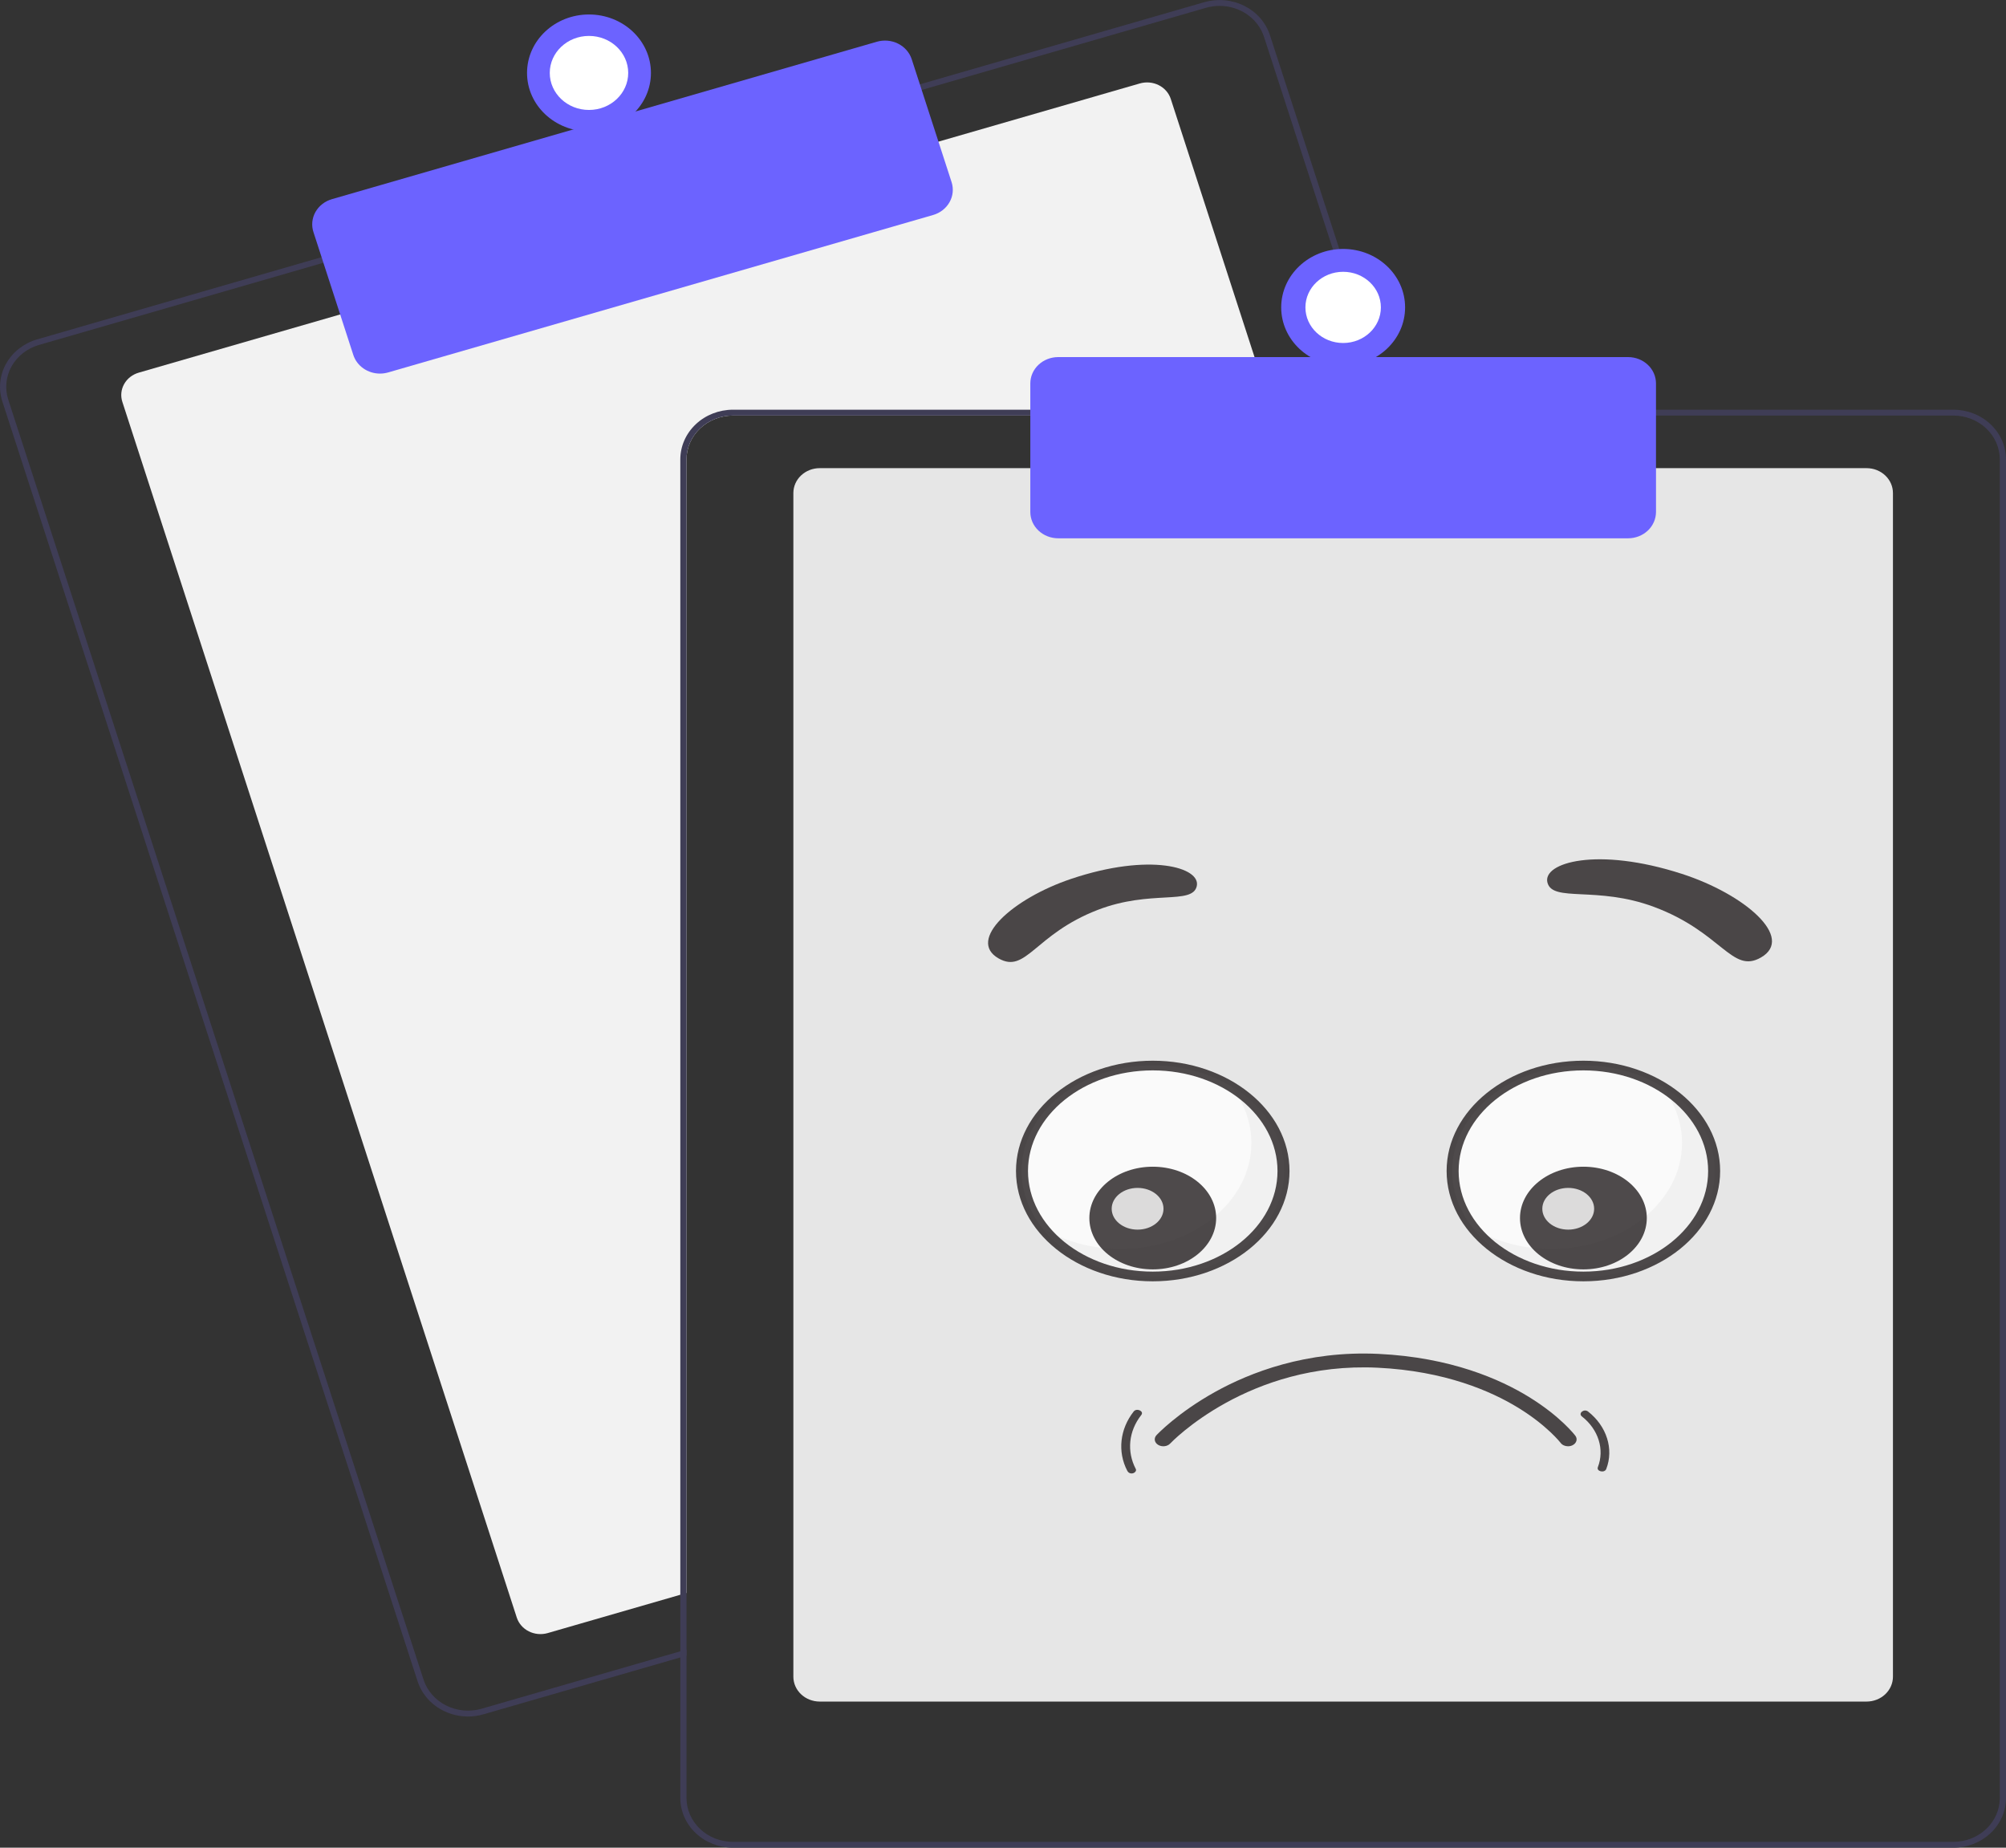 <svg width="152" height="140" viewBox="0 0 152 140" fill="none" xmlns="http://www.w3.org/2000/svg">
<rect x="0" y="0" width="152" height="140" fill="#333333" stroke="none"/>
<g clip-path="url(#clip0)">
<path d="M96.496 31.485H55.538C54.605 31.486 53.71 31.837 53.05 32.46C52.39 33.082 52.019 33.927 52.018 34.807V120.7L51.549 120.835L41.501 123.738C41.025 123.875 40.511 123.828 40.071 123.608C39.631 123.387 39.303 123.011 39.157 122.562L9.27 30.447C9.124 29.997 9.174 29.512 9.408 29.097C9.641 28.682 10.04 28.372 10.516 28.235L25.999 23.761L70.885 10.797L86.369 6.323C86.604 6.255 86.852 6.231 87.097 6.253C87.343 6.275 87.581 6.342 87.799 6.451C88.017 6.56 88.21 6.709 88.366 6.888C88.523 7.068 88.641 7.275 88.713 7.497L96.353 31.043L96.496 31.485Z" fill="#F2F2F2"/>
<path d="M105.434 31.044L96.227 2.666C96.073 2.193 95.823 1.753 95.49 1.372C95.156 0.99 94.746 0.675 94.284 0.443C93.821 0.211 93.314 0.067 92.793 0.02C92.271 -0.027 91.745 0.023 91.244 0.168L69.475 6.455L24.592 19.421L2.823 25.711C1.812 26.004 0.965 26.663 0.469 27.545C-0.027 28.426 -0.133 29.458 0.176 30.412L31.644 127.396C31.895 128.166 32.401 128.841 33.088 129.32C33.775 129.8 34.606 130.059 35.461 130.06C35.856 130.06 36.249 130.004 36.627 129.894L51.549 125.584L52.019 125.447V124.984L51.549 125.119L36.489 129.471C35.596 129.727 34.632 129.64 33.808 129.226C32.984 128.813 32.367 128.109 32.093 127.267L0.626 30.282C0.491 29.865 0.443 29.427 0.487 28.992C0.531 28.558 0.665 28.136 0.882 27.751C1.099 27.365 1.394 27.024 1.751 26.747C2.108 26.469 2.519 26.261 2.962 26.134L24.73 19.844L69.614 6.88L91.382 0.591C91.718 0.494 92.067 0.445 92.417 0.445C93.17 0.446 93.903 0.675 94.507 1.098C95.112 1.521 95.558 2.115 95.778 2.794L104.943 31.044L105.089 31.486H105.577L105.434 31.044Z" fill="#3F3D56"/>
<path d="M28.793 28.307C28.341 28.307 27.901 28.17 27.537 27.916C27.173 27.662 26.905 27.305 26.772 26.897L23.749 17.58C23.668 17.33 23.64 17.067 23.666 16.806C23.693 16.546 23.773 16.293 23.903 16.061C24.034 15.83 24.211 15.626 24.425 15.459C24.639 15.292 24.885 15.167 25.151 15.091L66.443 3.162C66.979 3.008 67.558 3.06 68.052 3.308C68.547 3.556 68.917 3.979 69.082 4.484L72.105 13.802C72.268 14.307 72.212 14.853 71.949 15.32C71.687 15.786 71.239 16.136 70.703 16.291L29.41 28.22C29.21 28.277 29.002 28.307 28.793 28.307Z" fill="#6C63FF"/>
<path d="M44.629 9.955C47.221 9.955 49.323 7.972 49.323 5.526C49.323 3.08 47.221 1.097 44.629 1.097C42.036 1.097 39.935 3.08 39.935 5.526C39.935 7.972 42.036 9.955 44.629 9.955Z" fill="#6C63FF"/>
<path d="M44.629 8.331C46.271 8.331 47.601 7.075 47.601 5.526C47.601 3.977 46.271 2.722 44.629 2.722C42.987 2.722 41.657 3.977 41.657 5.526C41.657 7.075 42.987 8.331 44.629 8.331Z" fill="white"/>
<path d="M141.439 128.927H62.11C61.581 128.926 61.074 128.728 60.7 128.375C60.326 128.022 60.116 127.544 60.115 127.045V37.354C60.116 36.855 60.326 36.377 60.7 36.024C61.074 35.671 61.581 35.472 62.11 35.472H141.439C141.967 35.472 142.475 35.671 142.849 36.024C143.223 36.377 143.433 36.855 143.434 37.354V127.045C143.433 127.544 143.223 128.022 142.849 128.375C142.475 128.728 141.967 128.926 141.439 128.927Z" fill="#E6E6E6"/>
<path d="M129.917 88.727C129.917 93.15 125.467 96.733 119.977 96.733C114.487 96.733 110.037 93.15 110.037 88.727C110.037 84.305 114.487 80.72 119.977 80.72C125.467 80.72 129.917 84.305 129.917 88.727Z" fill="white" fill-opacity="0.8"/>
<path d="M97.287 88.727C97.287 93.15 92.837 96.733 87.347 96.733C81.857 96.733 77.407 93.15 77.407 88.727C77.407 84.305 81.857 80.72 87.347 80.72C92.837 80.72 97.287 84.305 97.287 88.727Z" fill="white" fill-opacity="0.8"/>
<path d="M93.214 82.226C94.23 83.486 94.822 84.988 94.822 86.604C94.822 91.036 90.377 94.63 84.894 94.63C82.703 94.63 80.68 94.056 79.038 93.085C80.81 95.281 83.873 96.733 87.359 96.733C92.842 96.733 97.287 93.141 97.287 88.707C97.287 86.044 95.683 83.686 93.214 82.226Z" fill="#EFEFEF" fill-opacity="0.8"/>
<path d="M125.845 82.226C126.86 83.486 127.453 84.988 127.453 86.604C127.453 91.036 123.008 94.63 117.524 94.63C115.334 94.63 113.311 94.056 111.669 93.085C113.441 95.281 116.504 96.733 119.989 96.733C125.473 96.733 129.918 93.141 129.918 88.707C129.918 86.044 128.313 83.686 125.845 82.226Z" fill="#EFEFEF" fill-opacity="0.8"/>
<path d="M87.347 81.103C82.135 81.103 77.894 84.524 77.894 88.728C77.894 92.931 82.135 96.351 87.347 96.351C92.559 96.351 96.8 92.931 96.8 88.728C96.8 84.524 92.559 81.103 87.347 81.103ZM87.347 97.085C81.633 97.085 76.984 93.336 76.984 88.728C76.984 84.119 81.633 80.369 87.347 80.369C93.061 80.369 97.71 84.119 97.71 88.728C97.71 93.336 93.061 97.085 87.347 97.085Z" fill="#231F20" fill-opacity="0.8"/>
<path d="M92.151 92.291C92.151 94.44 90.001 96.181 87.348 96.181C84.695 96.181 82.544 94.44 82.544 92.291C82.544 90.142 84.695 88.401 87.348 88.401C90.001 88.401 92.151 90.142 92.151 92.291Z" fill="#231F20" fill-opacity="0.8"/>
<path d="M88.162 91.588C88.162 92.461 87.283 93.169 86.199 93.169C85.114 93.169 84.235 92.461 84.235 91.588C84.235 90.714 85.114 90.007 86.199 90.007C87.283 90.007 88.162 90.714 88.162 91.588Z" fill="white" fill-opacity="0.8"/>
<path d="M119.977 81.103C114.765 81.103 110.524 84.524 110.524 88.728C110.524 92.931 114.765 96.351 119.977 96.351C125.19 96.351 129.43 92.931 129.43 88.728C129.43 84.524 125.19 81.103 119.977 81.103ZM119.977 97.085C114.263 97.085 109.614 93.336 109.614 88.728C109.614 84.119 114.263 80.369 119.977 80.369C125.691 80.369 130.34 84.119 130.34 88.728C130.34 93.336 125.691 97.085 119.977 97.085Z" fill="#231F20" fill-opacity="0.8"/>
<path d="M124.782 92.291C124.782 94.44 122.631 96.181 119.978 96.181C117.325 96.181 115.174 94.44 115.174 92.291C115.174 90.142 117.325 88.401 119.978 88.401C122.631 88.401 124.782 90.142 124.782 92.291Z" fill="#231F20" fill-opacity="0.8"/>
<path d="M120.793 91.588C120.793 92.461 119.913 93.169 118.829 93.169C117.744 93.169 116.865 92.461 116.865 91.588C116.865 90.714 117.744 90.007 118.829 90.007C119.913 90.007 120.793 90.714 120.793 91.588Z" fill="white" fill-opacity="0.8"/>
<path d="M75.665 72.618C77.754 73.812 78.393 70.788 83.189 68.939C87.188 67.397 90.336 68.583 90.68 67.152C91.024 65.721 87.126 64.587 81.159 66.594C76.72 68.087 73.241 71.232 75.665 72.618Z" fill="#231F20" fill-opacity="0.8"/>
<path d="M133.438 72.545C131.225 73.825 130.482 70.629 125.31 68.709C120.998 67.108 117.65 68.388 117.254 66.875C116.858 65.364 121.011 64.132 127.439 66.211C132.222 67.757 136.008 71.058 133.438 72.545Z" fill="#231F20" fill-opacity="0.8"/>
<path d="M118.814 109.584C118.594 109.584 118.38 109.494 118.258 109.332C118.248 109.32 117.233 108.007 115.022 106.655C112.988 105.411 109.492 103.877 104.386 103.631C94.585 103.157 88.728 109.312 88.67 109.374C88.454 109.606 88.046 109.652 87.758 109.478C87.471 109.305 87.413 108.976 87.629 108.744C87.693 108.676 89.229 107.046 92.07 105.466C94.696 104.005 98.978 102.319 104.464 102.584C109.929 102.848 113.679 104.507 115.863 105.853C118.246 107.322 119.324 108.727 119.369 108.787C119.556 109.033 119.459 109.356 119.152 109.507C119.046 109.559 118.929 109.584 118.814 109.584Z" fill="#231F20" fill-opacity="0.8"/>
<path d="M85.904 106.947C84.855 108.276 84.661 110.001 85.421 111.45C85.49 111.58 85.642 111.674 85.831 111.633C85.988 111.599 86.133 111.442 86.064 111.31C85.366 109.981 85.514 108.436 86.48 107.212C86.707 106.924 86.13 106.66 85.904 106.947Z" fill="#231F20" fill-opacity="0.8"/>
<path d="M119.865 107.324C121.117 108.303 121.595 109.828 121.074 111.166C120.948 111.492 121.583 111.632 121.709 111.307C122.297 109.794 121.744 108.054 120.33 106.95C120.026 106.712 119.56 107.086 119.865 107.324Z" fill="#231F20" fill-opacity="0.8"/>
<path d="M104.943 31.043H55.538C54.481 31.044 53.467 31.441 52.719 32.147C51.971 32.853 51.55 33.809 51.549 34.807V125.118L52.018 124.983V34.807C52.019 33.927 52.39 33.083 53.05 32.46C53.71 31.837 54.605 31.487 55.538 31.486H105.088L104.943 31.043ZM148.01 31.043H55.538C54.481 31.044 53.467 31.441 52.719 32.147C51.971 32.853 51.55 33.809 51.549 34.807V136.235C51.55 137.233 51.971 138.19 52.719 138.896C53.467 139.602 54.481 139.999 55.538 140H148.01C149.068 139.999 150.082 139.602 150.83 138.896C151.578 138.19 151.999 137.233 152 136.235V34.807C151.999 33.809 151.578 32.853 150.83 32.147C150.082 31.441 149.068 31.044 148.01 31.043ZM151.531 136.235C151.529 137.116 151.158 137.96 150.498 138.583C149.838 139.206 148.943 139.556 148.01 139.557H55.538C54.605 139.556 53.71 139.206 53.05 138.583C52.39 137.96 52.019 137.116 52.018 136.235V34.807C52.019 33.927 52.39 33.083 53.05 32.46C53.71 31.837 54.605 31.487 55.538 31.486H148.01C148.943 31.487 149.838 31.837 150.498 32.46C151.158 33.083 151.529 33.927 151.531 34.807V136.235Z" fill="#3F3D56"/>
<path d="M123.367 40.787H80.182C79.622 40.786 79.085 40.576 78.689 40.202C78.293 39.829 78.07 39.322 78.07 38.794V29.049C78.07 28.521 78.293 28.015 78.689 27.641C79.085 27.267 79.622 27.057 80.182 27.056H123.367C123.927 27.057 124.464 27.267 124.86 27.641C125.256 28.015 125.478 28.521 125.479 29.049V38.794C125.478 39.322 125.256 39.829 124.86 40.202C124.464 40.576 123.927 40.786 123.367 40.787Z" fill="#6C63FF"/>
<path d="M101.774 27.721C104.367 27.721 106.468 25.738 106.468 23.292C106.468 20.846 104.367 18.863 101.774 18.863C99.182 18.863 97.08 20.846 97.08 23.292C97.08 25.738 99.182 27.721 101.774 27.721Z" fill="#6C63FF"/>
<path d="M101.774 25.989C103.353 25.989 104.633 24.782 104.633 23.291C104.633 21.802 103.353 20.594 101.774 20.594C100.195 20.594 98.915 21.802 98.915 23.291C98.915 24.782 100.195 25.989 101.774 25.989Z" fill="white"/>
</g>
<defs>
<clipPath id="clip0">
<rect width="152" height="140" fill="white"/>
</clipPath>
</defs>
</svg>
